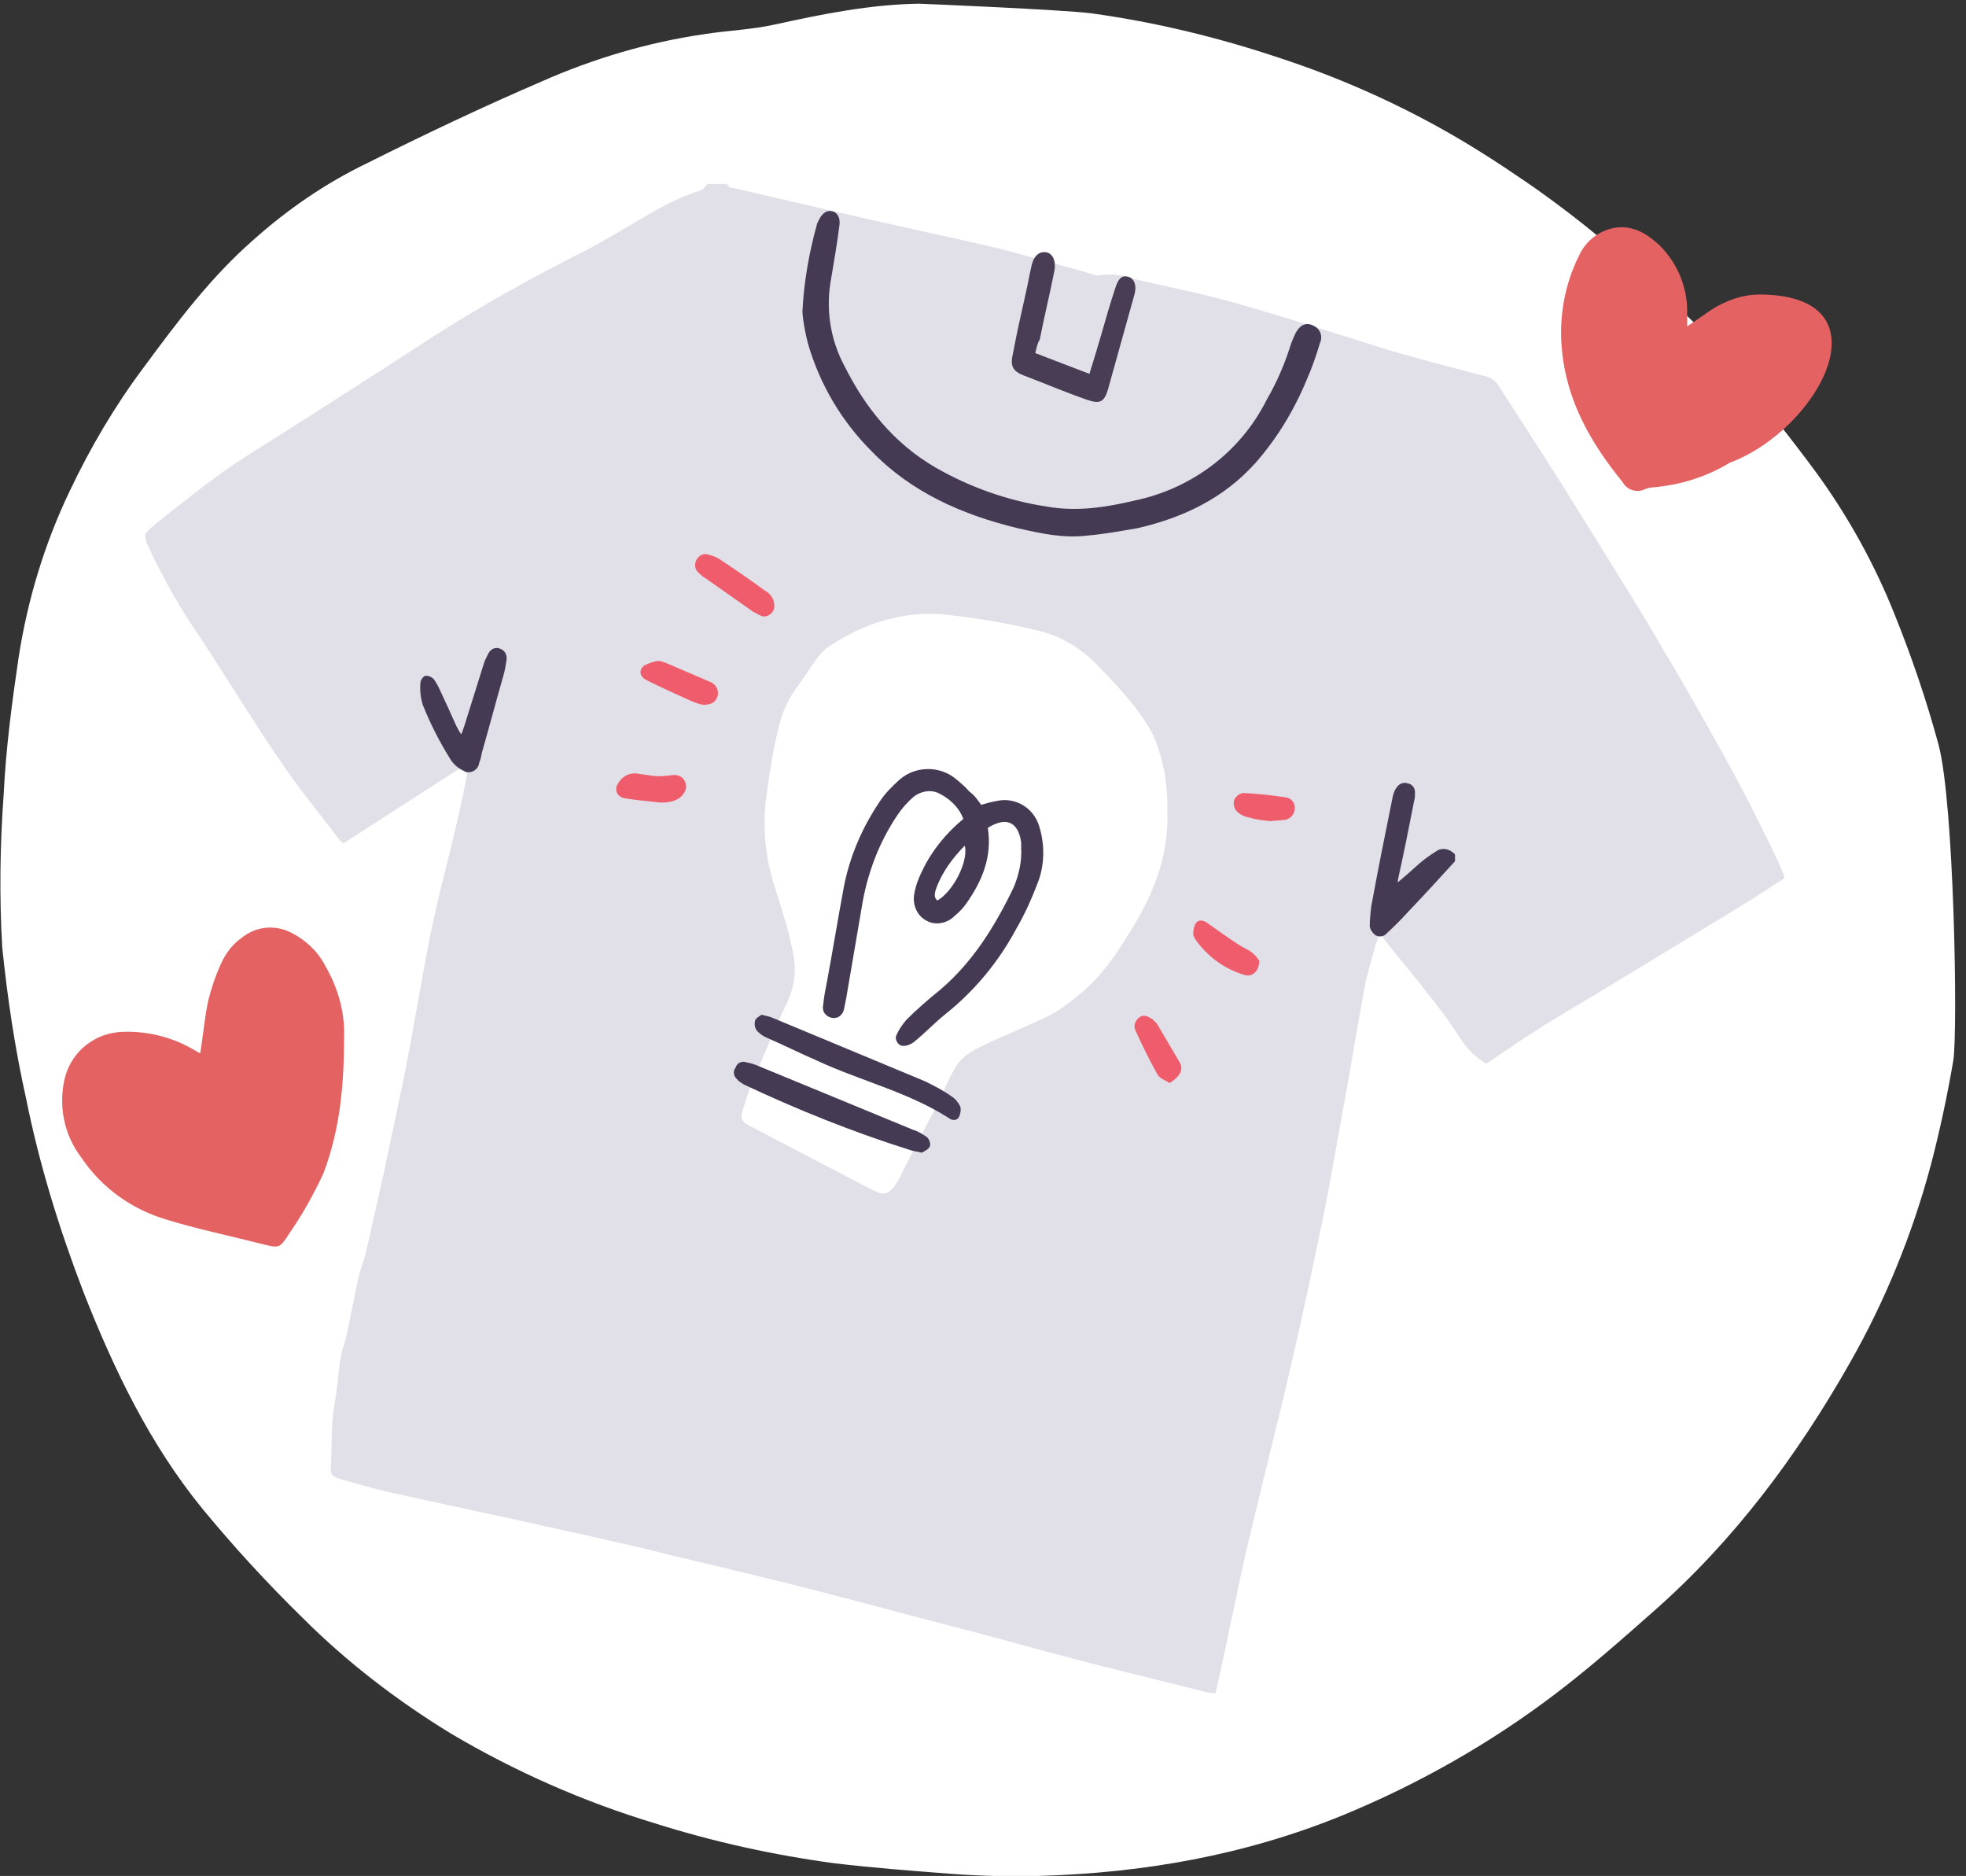 <?xml version="1.0" encoding="utf-8"?>
<!-- Generator: Adobe Illustrator 22.0.1, SVG Export Plug-In . SVG Version: 6.00 Build 0)  -->
<svg version="1.1" id="Layer_1" xmlns="http://www.w3.org/2000/svg" xmlns:xlink="http://www.w3.org/1999/xlink" x="0px" y="0px"
	 viewBox="0 0 265.1 252.9" style="enable-background:new 0 0 265.1 252.9;" xml:space="preserve">
<rect x="0" y="0" width="265.1" height="252.9" fill="#333333" stroke="none"/>
<style type="text/css">
	.st0{fill:#FFFFFF;}
	.st1{fill:#E1DFE7;}
	.st2{fill:#E46262;}
	.st3{fill:#453A53;}
	.st4{fill:#483D55;}
	.st5{fill:#EF5C6B;}
</style>
<title>Asset 2how-rb-works</title>
<g id="Layer_2_1_">
	<g id="step_2">
		<path class="st0" d="M147.2,1.8c8.7,1.2,17.3,3.3,25.6,6.1c7.3,2.4,14.4,5.5,21.1,9.2c4,2.2,7.9,4.7,11.7,7.3s7.3,5.3,10.7,8.1
			c3.8,3.2,7.4,6.5,11,9.9c2.2,2.1,4.3,4.4,6.2,6.8c3.9,4.8,7.8,9.6,11.4,14.5c4.3,5.9,7.9,12.4,10.6,19.2
			c2.3,5.7,4.3,11.6,5.9,17.5c2.1,7.9,2.6,38.3,2,42.5c-0.8,4.7-1.8,9.4-3,14c-2.5,9.4-6.2,18.5-11,26.9
			c-7.1,12.5-15.6,23.9-26.4,33.4c-4.3,3.8-8.6,7.6-13.2,11.1c-8.8,6.7-18.5,12.2-28.7,16.4c-13.2,5.4-26.9,7.8-41.1,8.2
			c-4,0.1-7.9,0-11.9-0.3c-5.2-0.4-10.4-0.8-15.5-1.4c-8.2-1.1-16.4-2.9-24.3-5.4c-9.6-2.9-18.9-7-27.5-12.1
			c-7.2-4.4-14-9.6-20-15.6c-4.8-4.7-9.3-9.6-13.5-14.7c-7.1-8.7-11.9-18.7-16-29.1C8,165.7,5.3,157,3.5,148
			C2,141.3,1,134.5,0.3,127.7c-0.4-6.9-0.3-13.8,0.2-20.7c0.3-6.1,1.1-12.2,2-18.3C3.7,80.9,6,73.3,9.4,66.2
			c2.8-5.9,6.1-11.5,10-16.7c4.5-6.1,9-12.1,14.7-17.1c4.7-4.2,9.8-7.7,15.4-10.4c7.8-3.9,15.6-7.6,23.5-11c7-3.1,14.4-5.3,22-6.4
			c3.2-0.5,6.4-0.6,9.5-1.3c6.4-1.4,12.8-2.7,19.4-2.8C124.2,0.5,143.3,1.3,147.2,1.8z"/>
		<path class="st0" d="M236.8,125.6c-0.7-1-1.3-2.1-2-3.2l-0.2-0.4c0.3-0.2,0.6-0.4,1-0.6c-1.1-1.7-2.1-3.5-3.1-5.3
			c-1.8-3.2-3.5-6.4-5.4-9.6c-0.9-1.5-1.9-3-2.9-4.4c0,0.1-1.8-2.2-2-2.5c-10-11.5-21.9-21.6-26.7-36.6c-0.1-0.2-0.1-0.4-0.1-0.5
			H53.2c-0.7,0.4-1.4,0.8-2.2,1.1c-9.8,4.1-18.1,11.3-28,15.6l0.1,0.2c-0.3,0.4-0.6,0.8-0.8,1.2c-0.6,1-1.2,2-1.8,3
			c-0.5,0.6-0.7,1.5-0.5,2.3c0.5,2.1,1.3,4,2.5,5.7c1.5,2.3,3.2,4.5,4.9,6.7c5.1,6.9,10.3,13.9,15.4,20.8c0.7,0.9,1.5,1.7,2.1,2.5
			c2.8-1.7,5.4-3.5,8.2-5s5.5-2.9,8.2-4.3c-0.1,0.6-0.3,1.1-0.4,1.7c2.4-2.5,5.6-3.9,9.1-3.8c6.7,0,13.4,6,13,13
			c-0.5,8.4-4.1,13.7-10.2,19.2c-0.5,0.5-1,0.9-1.5,1.3c-1.1,1.6-2.1,3.4-2.9,5.2c-0.8,1.9-1.7,5.6-2.5,8
			c-4.8,13.6-14.3,26.5-14,40.8c0,1.1-0.1,2.2-0.4,3.2l0,0c-0.5,2.1-1.1,4.4-1.7,6.8c1.8,0.6,3.5,1.4,5.2,1.8
			c3.5,0.9,7.2,1.5,10.7,2.3c7.7,1.7,15.3,3.4,23,5.1c3.7,0.8,7.3,1.8,10.9,2.7c6.9,1.7,13.8,3.3,20.6,5.1s13.8,3.7,20.7,5.6
			c6.3,1.7,12.7,3.5,19,5.3c2.4,0.7,4.7,1.6,7.3,0.8c0.7-0.1,1.2-0.6,1.3-1.3c0.4-1.8,0.8-3.6,1.3-5.4c1.7-5.9,3.4-11.7,5.1-17.5
			c1-3.4,2.2-6.7,2.9-10.1c1.8-7.8,3.3-15.7,4.9-23.6c2-9.6,3.9-19.2,5.9-28.8c0.2-1.1,0.6-2.2,0.9-3.6c0.4,0.4,0.6,0.6,0.7,0.8
			c1.5,2.1,3,4.1,4.6,6.2c0.8,1,1.1,1,2.3,0.3c1.6-1,3.2-2,4.9-3c2.9-1.8,5.9-3.4,8.7-5.2c5.6-3.7,11-7.5,16.5-11.4
			c3.1-2.2,6.1-4.5,9.1-6.7C237.1,126.6,237.3,126.3,236.8,125.6z M62.8,102.9l0.3-0.2c0,0.1,0,0.2,0,0.3
			C62.9,103,62.8,103,62.8,102.9z M198.6,142.1c-0.4-0.4-0.7-0.8-1-1.2c-1.5-1.9-3-3.9-4.4-5.8c-0.2-0.3-0.3-0.6-0.4-0.9
			c0.6,0.7,1.1,1.4,1.7,2.2c1,1.2,1.8,2.6,2.7,3.9C197.7,141,198.2,141.5,198.6,142.1L198.6,142.1z"/>
		<path class="st1" d="M95.4,24.8H98c0.2,0.2,0.3,0.5,0.5,0.5s0.8,0.1,1.1,0.2c4.7,1.1,9.4,2.2,14.2,3.3c6.5,1.5,13.1,2.9,19.6,4.4
			c4.3,1,8.5,2.3,12.7,3.4c0.7,0.2,1.6,0.6,2.2,0.5c1.4-0.2,2.8-0.1,4.1,0.4c4.7,1.1,9.4,2,14,3.3c7.1,2,14.1,4.3,21.2,6.5
			c4.1,1.2,8.4,2.3,12.6,3.4c0.7,0.1,1.4,0.6,1.8,1.2c2,3.1,4,6.2,6,9.3c3.4,5.3,6.7,10.7,10,16c2.3,3.7,4.5,7.3,6.7,11.1
			c2.4,4,4.7,8.1,7,12.2c3,5.2,9.3,17.7,8.9,17.9c-2.2,1.4-4.4,2.9-6.6,4.2c-4.9,3-9.9,6-14.8,9c-3.6,2.2-7.2,4.3-10.8,6.5
			c-2.7,1.7-5.3,3.5-8,5.3c-1.3-0.8-2.4-1.8-3.2-3c-0.9-1.3-1.7-2.6-2.7-3.9c-2.1-2.8-4.4-5.6-6.6-8.3c-0.6-0.7-1.1-1.4-1.8-2.3
			c-0.2,0.4-0.4,0.9-0.6,1.4c-0.5,1.9-1.1,3.8-1.5,5.8c-0.9,4.9-1.7,9.8-2.6,14.8c-0.9,4.8-1.7,9.6-2.6,14.3
			c-1.5,7.3-3,14.5-4.7,21.8c-1.8,7.8-3.8,15.5-5.6,23.2c-0.9,3.6-1.6,7.3-2.4,10.9c-0.7,3.3-1.4,6.7-2.2,10.2
			c-0.6-0.1-1.1-0.1-1.7-0.3c-5.1-1.3-10.2-2.5-15.2-3.8c-6.3-1.6-12.5-3.4-18.8-5c-7.7-2-15.3-4.1-23-6c-6.5-1.6-13-3.1-19.4-4.7
			c-4.4-1-8.9-2-13.4-3c-6.8-1.5-13.5-2.9-20.2-4.4c-2.1-0.5-4.2-1.1-6.3-1.7c-0.6-0.2-1.3-0.4-1.3-1.2c0.1-2.1,0.1-4.2,0.2-6.3
			c0.1-1.5,0.4-3,0.6-4.5s0.3-3.2,0.6-4.7c0.1-0.7,0.4-1.4,0.6-2.1c0.6-2.7,1.1-5.5,1.7-8.2c0.3-1.3,0.8-2.5,1.1-3.8
			c0.8-3.6,1.6-7.1,2.4-10.7c1.1-5.3,2.3-10.6,3.3-15.9s1.9-10.9,3-16.3s2.6-10.7,3.8-16.1c0.4-1.8,0.8-3.6,1.1-5.4
			c0-0.4,0-0.8-0.1-1.2l-16.6,10.7c-0.2-0.2-0.5-0.4-0.7-0.7c-2.5-3.3-5.2-6.6-7.6-10.1c-3.7-5.4-7.1-11-10.7-16.5
			c-2.7-3.9-5.1-8-7.1-12.3c-0.9-2-1-2,0.7-3.4c3-2.4,6-4.8,9.2-7.1c2.8-2,5.7-3.7,8.5-5.5C45,54,51.5,49.9,57.9,45.7
			c7-4.5,14.2-8.5,21.6-12.2c1.3-0.7,2.5-1.4,3.7-2.1c3.7-2.1,7.2-4.5,11.2-5.7C94.9,25.5,95.2,25,95.4,24.8z"/>
		<path class="st2" d="M233.2,62.4c-3.1,1.9-6.7,3-10.3,3.3c-0.3,0-0.7,0.1-1,0.2c-1.1,0.6-2.5,0.2-3.1-0.9c-4.3-5.3-7.6-11-8.2-18
			c-0.4-4.3,0.4-8.7,2.3-12.5c0.8-1.8,2.4-3.2,4.4-3.7c2.5-0.6,4.5,0.5,6.3,2.1c2.4,2.3,3.8,5.4,3.9,8.7c0,0.8,0,1.5,0,2.4
			c1.2-0.8,2.2-1.5,3.2-2.2c2-1.3,4.3-2.1,6.6-2.1C255,39.8,245.3,57.9,233.2,62.4z"/>
		<path class="st0" d="M157.4,109.1c0.3,5.7-1.6,10.8-4.4,15.5c-2,3.3-4,6.5-6.9,9c-1.4,1.2-2.8,2.3-4.4,3.2
			c-2.4,1.2-4.9,2.2-7.3,3.3l-0.9,0.4c-4,1.9-4.2,2.2-6.1,6.2c-1.3,2.9-2.8,5.6-4.3,8.5c-0.5,1.1-1.1,2.1-1.6,3.2
			c-0.2,0.5-0.5,0.9-0.8,1.4c-1,1.3-1.6,1.4-3.1,0.6l-16.1-8.4c-1.6-0.8-1.8-1.1-1.2-2.8c0.4-1.5,1-2.9,1.6-4.3
			c1.4-3.4,2.8-6.8,4.4-10.1c0.8-1.9,1.1-4,0.7-6c-0.3-1.6-0.7-3.3-1.2-4.9c-0.5-1.8-1.1-3.5-1.6-5.2c-1.1-3.8-1.4-7.9-0.8-11.8
			c0.4-3,0.9-6,1.6-8.9c0.5-2.1,1.4-4,2.7-5.7c1-1.3,1.8-2.7,2.8-4c0.3-0.3,0.6-0.6,0.9-0.9c5-3.4,10.5-5.2,16.6-4.5
			c4,0.5,7.9,1.1,11.9,2.1c3.1,0.7,5.9,2.4,8.1,4.7c2.8,2.9,5.6,5.8,7.5,9.4C156.8,102.1,157.5,105.6,157.4,109.1z"/>
		<path class="st2" d="M27,142c0.4-2.5,0.6-4.9,1.1-7.2c0.5-1.9,1.1-3.7,2-5.5c0.6-1.1,1.4-2.1,2.4-2.8c1.9-1.6,4.5-1.9,6.7-0.8
			c2,1,3.6,2.5,4.6,4.4c1.7,2.9,2.7,6.2,2.6,9.6c0,6.3-0.5,12.5-2.8,18.5c-1.3,2.8-2.8,5.5-4.6,8.1c-1.3,2-1.3,2-3.7,1.4
			c-4.3-1.1-8.7-2-12.9-3.3c-4.7-1.4-8.7-4.3-11.4-8.3c-2.4-3.1-3.2-7.2-2.2-11c1-3.5,4.1-5.9,7.8-6c3.3-0.1,6.6,0.7,9.5,2.4
			C26.3,141.6,26.6,141.8,27,142z"/>
		<path class="st3" d="M196.2,116.1c-2.1,2.3-4.2,4.6-6.3,6.8c-1,1.1-2,2.1-3.1,3.1c-0.4,0.3-0.9,0.3-1.3,0.1
			c-0.4-0.3-0.7-0.7-0.8-1.2c0-0.9,0.1-1.8,0.2-2.7c0.9-4.9,1.9-9.9,2.9-14.8c0.1-0.4,0.2-0.8,0.5-1.2c0.3-0.5,0.9-0.8,1.5-0.6
			c0.6,0.1,1,0.6,1,1.2c0,0.4,0,0.8-0.1,1.1c-0.7,3.6-1.4,7.1-2.2,10.7c0,0.2,0,0.5-0.2,0.5c1.1-0.9,2.1-1.8,3.1-2.7
			c0.7-0.6,1.4-1.1,2.2-1.6c0.8-0.6,1.9-0.4,2.6,0.4L196.2,116.1z"/>
		<path class="st3" d="M108.2,42c0.2-4,0.9-8,2-11.9c0.1-0.2,0.2-0.4,0.3-0.6c0.5-0.9,1.1-1.2,1.8-1s1,1,0.9,1.8
			c-0.3,2.4-0.7,4.7-1.1,7.1c-0.8,4.1-0.2,8.3,1.8,12c2.8,5.6,6.7,10.4,12.2,13.6c4.7,2.7,9.8,4.5,15.1,5.3c4,0.7,7.9,0.1,11.7-0.8
			c7.8-1.6,14.4-6.6,17.9-13.6c1.4-2.4,2.5-5,3.3-7.6c0.2-0.5,0.4-1,0.6-1.4c0.6-1.1,1.4-1.5,2.4-1c0.9,0.4,1.3,1.4,0.9,2.3l0,0
			c-0.5,1.7-1.1,3.4-1.8,5c-1.7,4.1-4,7.9-6.9,11.2c-4.3,4.8-9.8,7.4-15.9,8.8c-2.3,0.4-4.5,0.8-6.8,1c-3.2,0.4-6.3-0.3-9.4-1
			c-7.4-1.8-14.3-4.8-19.7-10.4c-4-4-6.9-8.9-8.5-14.3C108.6,45,108.3,43.5,108.2,42z"/>
		<path class="st3" d="M132.3,108.5c0.7-0.2,1.4-0.4,2-0.5c2.5-0.6,5,0.8,5.8,3.3s0.8,5.3-0.2,7.8c-0.8,2.1-1.7,4.1-2.8,6
			c-2.4,4.5-5.6,8.4-9.6,11.6c-1.5,1.2-2.8,2.6-4.3,3.8c-0.4,0.3-0.9,0.5-1.4,0.5c-0.6,0-1-0.6-1-1.1c0-0.1,0-0.2,0.1-0.4
			c0.3-0.7,0.8-1.4,1.3-2c1.4-1.4,3-2.8,4.5-4c4.5-3.8,7.5-8.7,10-13.9c0.7-1.7,1.1-3.5,1-5.3c0-0.2,0-0.5,0-0.7
			c-0.3-2.3-1.6-3.8-4.5-2c0.6,3.8-0.7,7.1-2.9,10.2c-0.4,0.6-1,1.2-1.6,1.7c-1,1-2.6,1.3-3.8,0.6c-1.3-0.7-1.9-2.2-1.6-3.7
			c0.2-1.1,0.6-2.1,1.1-3.1c1.3-2.7,3.2-5,5.5-6.9c-0.6-1.6-1.9-2.8-3.4-3.5c-1.1-0.5-2.5-0.2-3.4,0.6c-0.8,0.7-1.5,1.5-2.1,2.4
			c-2.5,3.7-4.1,8-4.8,12.4c-0.7,4.1-1.4,8.2-2.1,12.3c-0.1,0.5-0.2,1-0.3,1.5c-0.2,0.8-0.9,1.3-1.7,1.1c-0.8-0.2-1.3-0.9-1.1-1.7
			l0,0c0.1-1.1,0.3-2.1,0.5-3.1c0.8-4.3,1.5-8.6,2.3-12.9c0.8-4.1,2.5-8,4.8-11.4c0.7-1.1,1.7-2.1,2.7-3c2.2-1.9,5.5-1.9,7.7,0
			c0.6,0.5,1.2,1,1.7,1.6C131.4,107.2,131.8,107.8,132.3,108.5z M130.1,114c-1.6,1.6-3,3.5-3.8,5.6c-0.2,0.6-0.5,1.3,0.1,1.8
			C128.5,120.2,130.6,116.2,130.1,114z"/>
		<path class="st4" d="M139.6,47.6l7.3,2.8c0.6-1.9,1.1-3.6,1.6-5.3c0.6-2.1,1.2-4.2,1.9-6.3c0.4-1.3,0.9-1.7,1.7-1.5
			s1.2,1.1,0.9,2.3c-1.2,4.3-2.4,8.6-3.6,12.9c-0.5,1.7-1.1,2-2.8,1.4c-2.9-1-5.7-2.2-8.6-3.3c-1.5-0.6-1.8-1.3-1.4-3
			c0.5-2.7,1.1-5.3,1.7-8c0.3-1.3,0.5-2.5,0.8-3.8s1-1.9,1.9-1.8s1.4,1.1,1.2,2.4c-0.6,3.1-1.4,6.3-2,9.4
			C139.9,46.2,139.8,46.8,139.6,47.6z"/>
		<path class="st3" d="M102.7,136.8c0.4,0.1,0.8,0.2,1.2,0.3c7,2.9,13.9,5.8,20.9,8.7c1.2,0.6,2.4,1.2,3.5,2
			c0.5,0.3,0.9,0.8,1.2,1.4c0.1,0.5,0,1-0.2,1.4c-0.3,0.5-0.9,0.5-1.4,0.1c-5.5-3.5-11.9-5-17.7-7.7c-2.3-1-4.5-2.1-6.8-3.1
			c-0.5-0.2-0.9-0.5-1.3-0.9c-0.3-0.4-0.4-0.8-0.3-1.3C101.8,137.3,102.4,137,102.7,136.8z"/>
		<path class="st3" d="M62.2,99c0.2-0.5,0.3-0.8,0.4-1.1l2.6-8.3c0.1-0.4,0.3-0.8,0.5-1.2c0.3-0.7,0.8-1.2,1.6-1
			c0.7,0.2,1.1,0.8,1,1.5V89c-0.1,0.7-0.2,1.3-0.4,2c-1,3.5-1.9,6.9-2.9,10.4c-0.1,0.5-0.2,1-0.4,1.5c-0.1,0.8-0.9,1.3-1.6,1.2
			c-0.2,0-0.3-0.1-0.5-0.2c-0.7-0.3-1.4-0.9-1.8-1.6C59.2,99.9,58,97.5,57,95c-0.3-1-0.4-2-0.3-3c0-0.3,0.4-0.9,0.7-0.9
			c0.5,0,0.9,0.2,1.2,0.6c0.3,0.5,0.6,1,0.8,1.5c0.7,1.5,1.4,3,2.1,4.6C61.7,98.2,61.9,98.6,62.2,99z"/>
		<path class="st3" d="M124.3,155.4c-0.7-0.2-1.2-0.2-1.7-0.4c-7.6-2.4-15.1-5.4-22.3-8.8c-0.3-0.2-0.7-0.4-0.9-0.7
			c-0.5-0.4-0.6-1.1-0.2-1.6c0.2-0.6,0.8-0.9,1.4-0.7c0.5,0.1,0.9,0.2,1.4,0.4c7,2.9,14.1,5.8,21.1,8.7c0.7,0.2,1.3,0.6,1.9,1
			c0.3,0.3,0.5,0.8,0.4,1.2C125.2,155,124.6,155.2,124.3,155.4z"/>
		<path class="st5" d="M104.4,81.6c0.1,0.7-0.5,1.4-1.2,1.5c-0.3,0-0.5,0-0.8-0.2c-0.3-0.1-0.5-0.3-0.8-0.4L95.2,78
			c-0.4-0.2-0.7-0.5-1-0.8c-0.5-0.4-0.6-1.1-0.3-1.7c0.3-0.6,1-1,1.7-0.7c0.5,0.1,0.9,0.3,1.3,0.5c2.1,1.4,4.2,2.8,6.2,4.3
			C103.9,80,104.4,80.8,104.4,81.6z"/>
		<path class="st5" d="M94.7,95c-0.5-0.1-1-0.3-1.5-0.5c-2-0.9-4-1.8-6-2.8c-1-0.5-1.1-1.4-0.3-2c0.6-0.3,1.2-0.5,1.8-0.6
			c0.5,0,0.9,0.2,1.4,0.4c1.9,0.8,3.7,1.6,5.6,2.4c0.8,0.3,1.2,1,1.1,1.8C96.6,94.6,95.9,95.1,94.7,95z"/>
		<path class="st5" d="M169.8,129.5c0,1.5-1,2.3-2.1,1.9c-2.6-0.8-4.8-2.4-6.4-4.6c-0.2-0.3-0.4-0.6-0.4-0.9c0-0.5,0.1-1.1,0.4-1.5
			c0.4-0.5,1.1-0.3,1.6,0.1c1.4,1,2.8,2,4.2,2.9c0.6,0.4,1.2,0.6,1.7,1C169.2,128.7,169.5,129.1,169.8,129.5z"/>
		<path class="st5" d="M157.7,146c-0.6-0.4-1.3-0.6-1.6-1.1c-1.1-2-2.1-4-3-6c-0.3-0.7,0-1.4,0.6-1.8c0.6-0.4,1.2,0,1.7,0.3
			c0.2,0.2,0.4,0.4,0.6,0.6c1,1.7,2,3.4,3,5.1c0.4,0.6,0.4,1.3-0.1,1.9C158.6,145.4,158.2,145.7,157.7,146z"/>
		<path class="st5" d="M89.1,108.2c-1.6-0.2-3.3-0.3-4.9-0.6c-0.7-0.1-1.2-0.7-1.1-1.4c0-0.2,0.1-0.3,0.2-0.5c0.5-1,1.6-1.6,2.7-1.4
			c0.7,0.1,1.4,0.2,2.1,0.3c0.8,0.1,1.7,0,2.5-0.1c0.6-0.1,1.3,0.1,1.6,0.6c0.4,0.5,0.4,1.2,0.1,1.7
			C91.7,107.8,90.7,108.2,89.1,108.2z"/>
		<path class="st5" d="M171.3,110.7c-0.9-0.1-1.9-0.2-2.9-0.5c-0.6-0.1-1.2-0.4-1.6-0.8c-0.4-0.4-0.5-1-0.4-1.5
			c0.2-0.5,0.7-0.9,1.2-1c2,0.1,3.9,0.3,5.8,0.6c0.7,0.1,1.2,0.7,1.2,1.4c0,0.8-0.5,1.4-1.2,1.6C172.7,110.6,172,110.6,171.3,110.7z
			"/>
	</g>
</g>
</svg>
